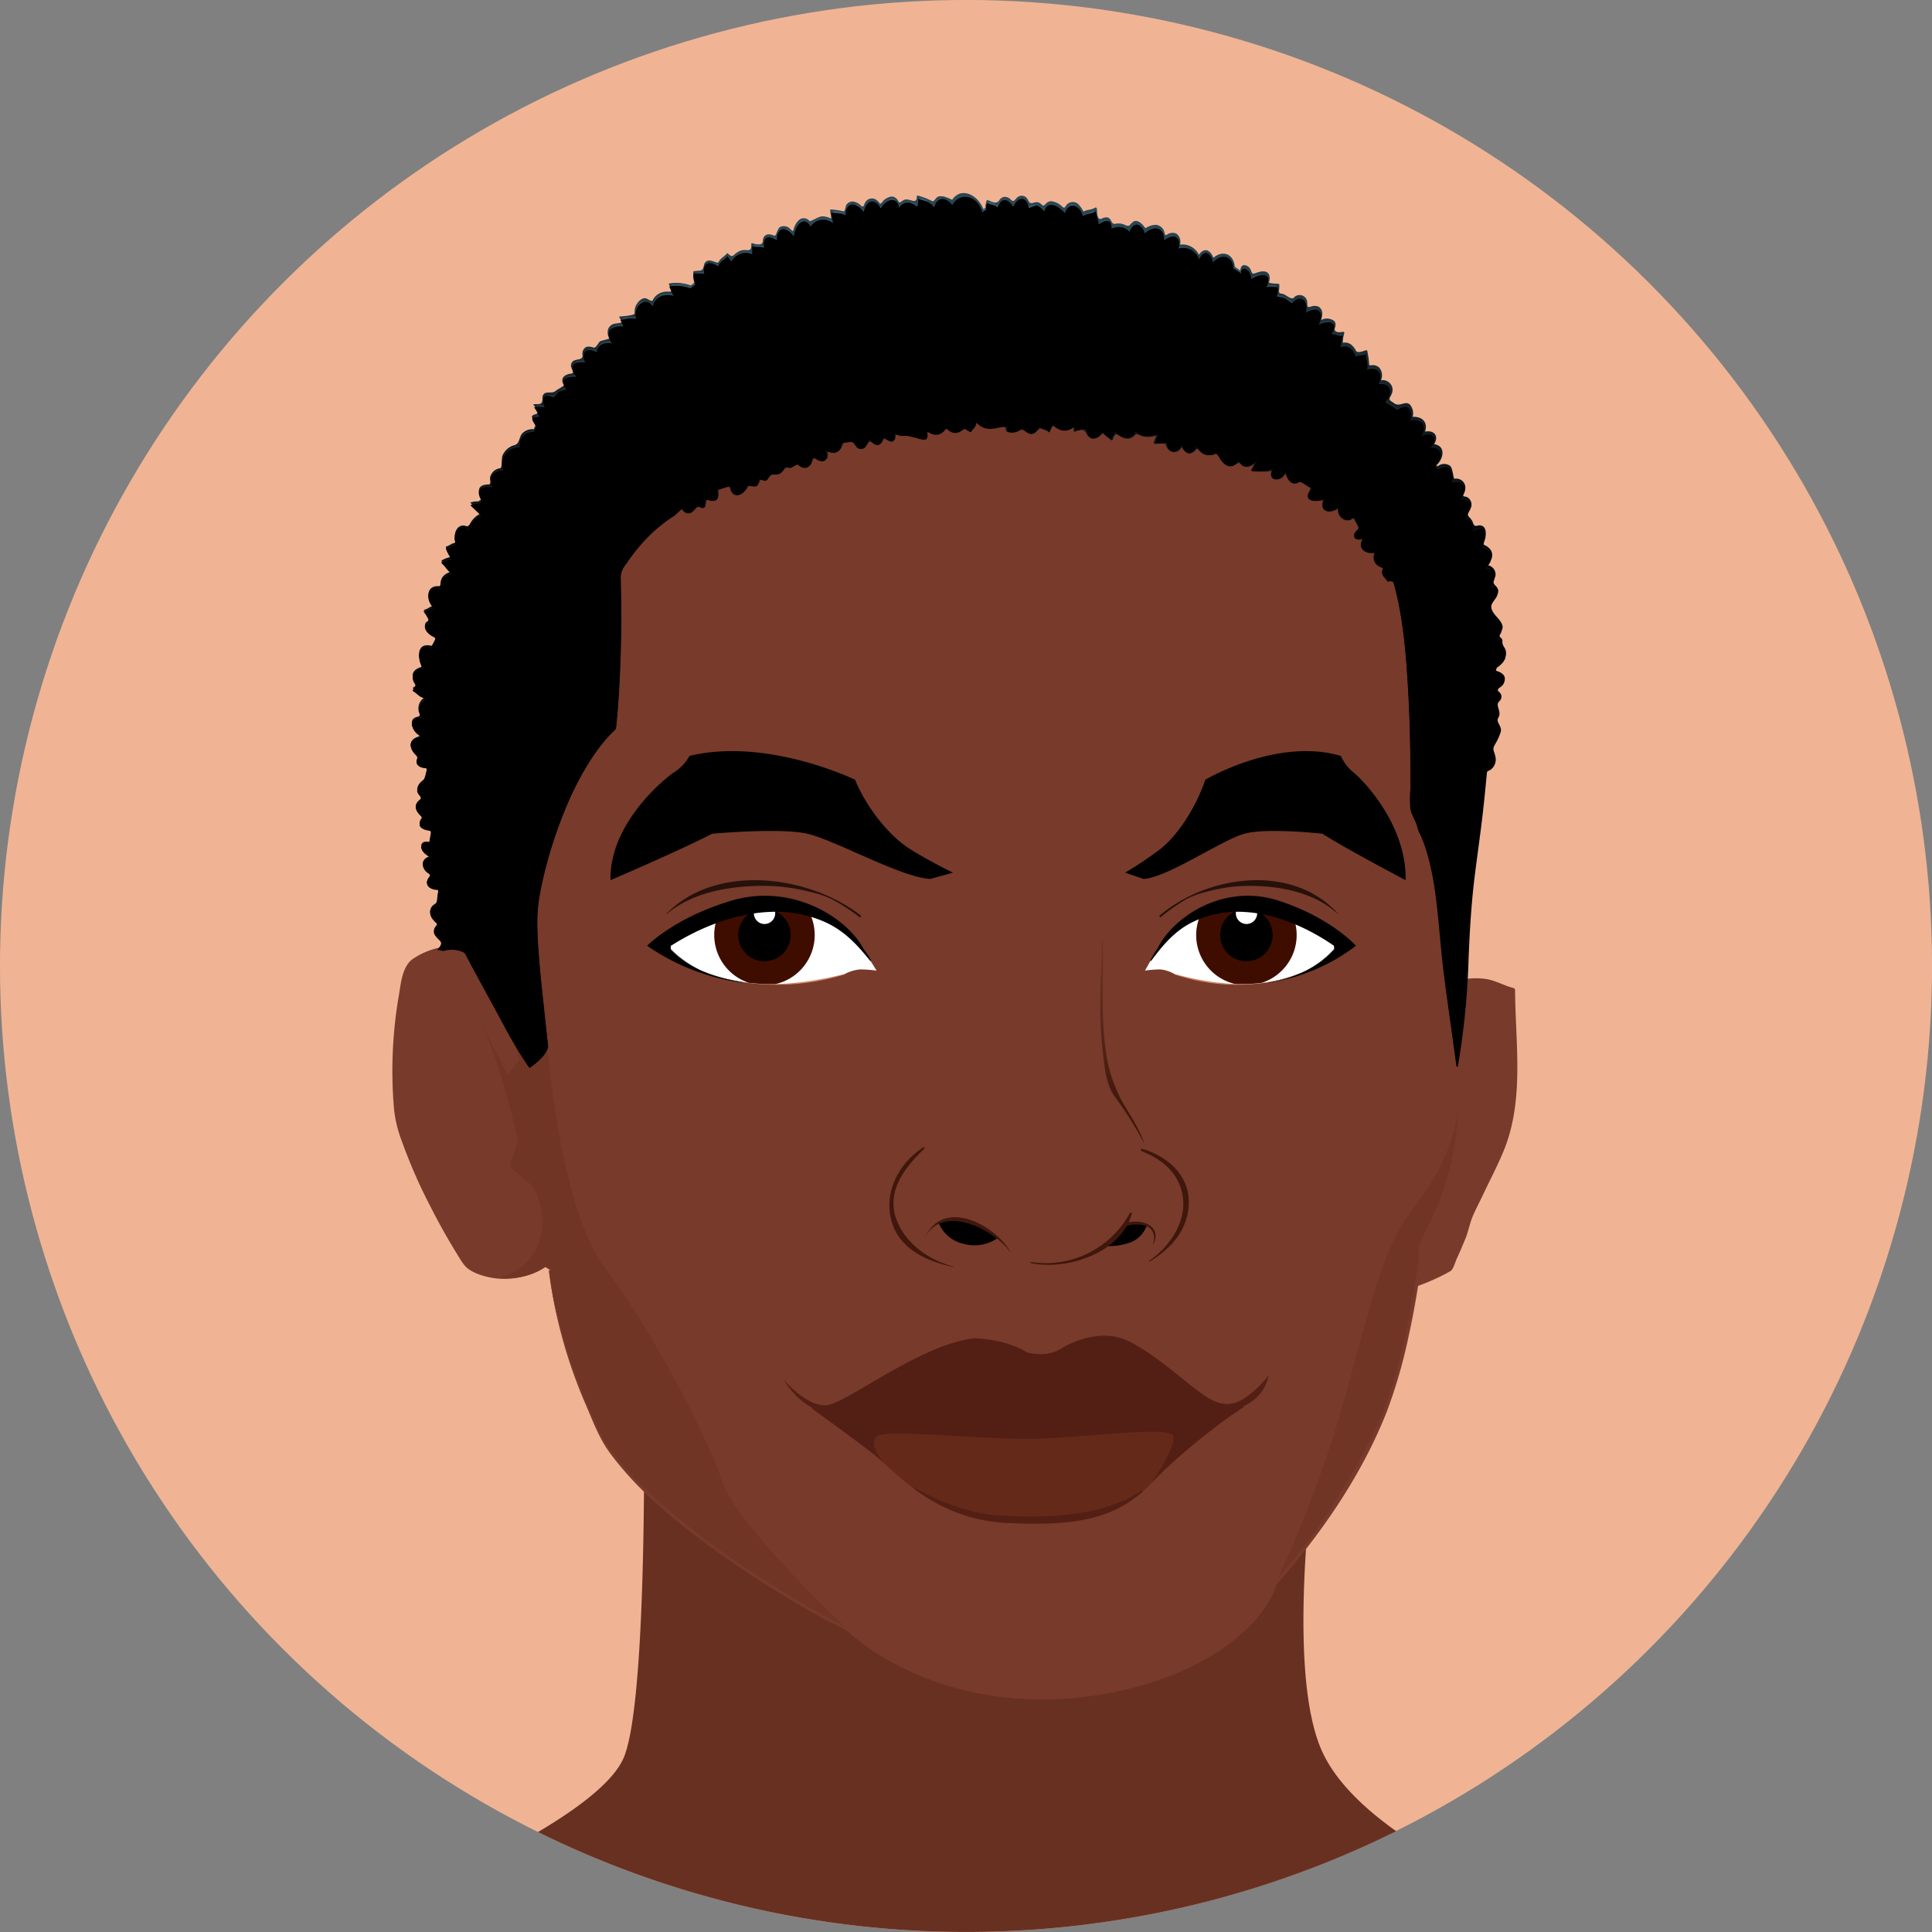 <svg xmlns="http://www.w3.org/2000/svg" xmlns:xlink="http://www.w3.org/1999/xlink" viewBox="0 0 380.54 380.54"><rect x="0" y="0" width="380.54" height="380.54" fill="#808080" stroke="none"/><defs><style>.cls-1{fill:#f0b494;}.cls-2{fill:#683021;}.cls-3{fill:#783a2a;}.cls-4{fill:#713526;}.cls-5{fill:#65291a;}.cls-6{fill:#531f15;}.cls-7{fill:url(#linear-gradient);}.cls-8{fill:url(#linear-gradient-2);}.cls-9{fill:url(#linear-gradient-3);}.cls-10{fill:#26110b;}.cls-11{fill:#fff;}.cls-12{fill:#3f0d00;}.cls-13{fill:url(#linear-gradient-4);}.cls-14{fill:url(#linear-gradient-5);}</style><linearGradient id="linear-gradient" x1="204.67" y1="218.85" x2="204.67" y2="178.8" gradientUnits="userSpaceOnUse"><stop offset="0" stop-color="#3f170c"/><stop offset="1" stop-color="#783a2a"/></linearGradient><linearGradient id="linear-gradient-2" x1="188.69" y1="103.18" x2="188.69" y2="43.7" gradientUnits="userSpaceOnUse"><stop offset="0" stop-color="#0c1417"/><stop offset="1" stop-color="#3e6070"/></linearGradient><linearGradient id="linear-gradient-3" x1="188.7" y1="111.96" x2="188.7" y2="44.17" gradientUnits="userSpaceOnUse"><stop offset="0"/><stop offset="1" stop-color="#294653"/></linearGradient><linearGradient id="linear-gradient-4" x1="2242.31" y1="192.19" x2="2233.64" y2="191.01" gradientTransform="matrix(-0.86, 0, 0, 1, 2179.73, 0)" gradientUnits="userSpaceOnUse"><stop offset="0" stop-color="#cf8464"/><stop offset="1"/></linearGradient><linearGradient id="linear-gradient-5" x1="152.88" y1="192.07" x2="144.73" y2="190.96" gradientTransform="matrix(1, 0, 0, 1, 0, 0)" xlink:href="#linear-gradient-4"/></defs><g id="Capa_2" data-name="Capa 2"><g id="Avatar_17"><circle class="cls-1" cx="190.27" cy="190.27" r="190.27" transform="translate(-78.81 190.27) rotate(-45)"/><path class="cls-2" d="M260.18,344.44c-8.16-19.29.74-71.2.74-71.2l-134.24-8.9s1.48,68.23-3.71,81.58c-1.87,4.82-8.87,10.12-17,14.93A190.55,190.55,0,0,0,275,360.68C268.42,356,262.75,350.52,260.18,344.44Z"/><path class="cls-3" d="M298,195a14.33,14.33,0,0,0-10.38-1.85s-.25-21.75-.25-23.24,2.47-53.89,0-57.35.49-17.31-10.88-22.75c-9.74-4.66-22-11.85-32.82-9.14a3,3,0,0,0-.8-.75C237.43,77,224.58,75,215.68,74S151.4,75.47,139,81.4,112.34,115,112.34,115s-7.82,51.47-11,71.65c-5.34,0-9.49.17-9.49.17-5.93-1.12-11.12,3-11.12,3-4.45,11.5-2.6,30.41-2.6,30.41,3.71,13.72,13.72,29.3,13.72,29.3,4.08,3,11.5,3,15.58,0l1,.67-.25.07c1.11,9.64,4.45,20.76,10.75,33.74,0,0,8.9,16.32,48.58,37.46,0,0,14.83,14.09,40.05,13s40.79-13,43.76-22.62c0,0,13-14.09,20.39-31.14,0,0,4.31-8.35,7.37-27.81h0a48.28,48.28,0,0,0,6.3-3c3.34-6.68,5.94-14.09,9.64-21.14C300.6,217.24,297.63,207.23,298,195Z"/><path class="cls-3" d="M182.05,226c3-2.09,5.53-8.75,7-12.06a58,58,0,0,0,4.39-14.89c.47-3.27,1.61-9.28-.06-12.36-2.73-5.05-9.35,5.4-11.86,7.42-3.54,2.84-8.39,4.5-11.53,7.66-2.95,3-4.28,8.77-4.49,12.85-.44,8.78,3.95,16,10.09,21.49,1.28-3.93,2.23-6.11,5.24-9.12Z"/><path class="cls-3" d="M225.87,226.7c-.23-2.66-2.12-5-3.47-7.23s-3.8-4.67-3.94-7.23c0,0-2.23-15.21-1.11-26,0,0,2.41,8.34,3.33,9.83s14.65,10.94,16.88,19.28-3.16,21-3.16,21-2.78-7.41-7.23-8.71Z"/><path class="cls-3" d="M136.07,149.14s-3.95-33.13,6.43-40.55,33.62-21.75,72.68-17.8c0,0,44,6.93,49.94,22.75s-1,21.26,3,42L235,166.44l-13.35,5.93-35.1-1.48L154.86,162Z"/><path class="cls-3" d="M205.48,236.9c-21.61,0-39.12,12.87-39.12,28.74s17.51,28.74,39.12,28.74,39.12-12.87,39.12-28.74S227.09,236.9,205.48,236.9Z"/><path class="cls-3" d="M101.76,193.59c1.83,11,2.19,22.57,3.66,31.69,1.54,9.54,6.64,18.93,9.51,28.16a122.54,122.54,0,0,0,12.55,28,27.05,27.05,0,0,0,13.43-4.14c16.17-10.31,17.9-36.51,3.86-58.53C133.82,201.62,116.52,192.07,101.76,193.59Z"/><path class="cls-3" d="M284.5,193.24c-13.35,2.41-26.91,13.39-34.71,29.76-11.24,23.57-6.32,49.36,11,57.61a26.18,26.18,0,0,0,8.64,2.41l-.34-4.34c0-11.36.41-25.72,7-35.61,2.4-3.59,5.79-5.81,7.8-9.91a34.51,34.51,0,0,0,3-10.34C288.24,213.72,284.11,203,284.5,193.24Z"/><path class="cls-3" d="M182.3,305.13l7-4.08s27.44,1.86,36.71-1.11l4.08,4.45S206.78,308.47,182.3,305.13Z"/><path class="cls-3" d="M208,240.11a22.13,22.13,0,0,1-12.15-3.78c-6.86-4.9-6.57-12.6-.7-18.47,4.2-4.2,4.94-22.49,4.45-31.89,0,0,8.15-3.71,15.82-.49,0,0-1.48,20.52,1.73,28.43,0,0,2.23,4.2,3.46,6.42s3.46,7.42,1.48,11.13S216.17,240.61,208,240.11Z"/><path class="cls-3" d="M175.44,234.3c.93,1.48.05,2.82,2,3.67,2.85,1.22,5.11-1.07,5.79-3.57.78-2.85,0-5.85-.82-8.61-2.44,1.39-5.43,4.11-5.9,7a3.22,3.22,0,0,0,0,.93Z"/><path class="cls-3" d="M233.85,237.83c-1.15,5.65-4.75-1.22-6.13-2.79-1-1.18-2.54-1.87-3.1-3.33s-.28-3.6-.2-5.13c4.45,1.38,9.05,4.86,9.06,9.95Z"/><path class="cls-3" d="M107.77,205.38s4.08-22.62,10.75-33.38,11.13-19.65,13.35-30.77S130,113,140.77,104.88s67.12-33.74,120.89-.74c0,0,8.9,7,8.16,18.54s0,27.44,1.85,32.27,11.5,26.32,13.35,43.38l1.49-18.54s3.33-34.12,2.22-35.23,0-29.66-1.86-31.15-4.81-19.28-8.15-21.88-17.43-9.64-24.85-10.75-47.09-5.19-59-4.82-50.8,7.79-52.28,7.79-23,13-26.33,18.17-9.65,28.92-9.65,33-3.33,23-4.45,31.15.75,17.06.75,21.14a68.52,68.52,0,0,0,.74,10.75Z"/><path class="cls-3" d="M105.17,233.93c-3.84,2-11.78-.43-12.86-4.94-.59-2.45.54-5.26-.23-7.68-.56-1.73-3-4.56-4.72-2.05,0-1.93,3.83-8.78-.93-7.85.72-2.29,1.37-4.83-1.28-5.66-3.12-1-4.24,1.74-5.39,3.94a28,28,0,0,1,1.62-11.61c2.39-6.07,7.72-.25,10,3,3.27,4.82,6.26,9.48,7.61,15.33.59,2.53-.15,5.35,1.29,7.54,1.25,1.9,3.7,3.23,5.13,5a8.71,8.71,0,0,1,1.79,3Z"/><path class="cls-3" d="M282.92,239.37c4.35,1.1,5.63-5.54,5.92-8.41.21-2.08,1.16-10.4,4.67-6-.29-1.07-1.26-2.53-1.21-3.65.05-1.55,1.22-3.22,1.79-4.68a4.31,4.31,0,0,1,1.88,1.62c.52-3.35,1.63-7.25.56-10.55-1.95-6-6.12,2.71-7.24,5.13-2,4.21-1.3,7.84-2.15,12.17-.95,4.79-4.74,8-5.95,12.86Z"/><path class="cls-3" d="M101.83,225c-2.22-7.41-7.41-35.23-19.28-31.52l-2.1,9s1.73-5.2,3-5.44,4.94,4.2,4.94,4.2S96,213.66,96,216.87a32.1,32.1,0,0,1-1,6.93,7.78,7.78,0,0,0,3.7,9.14c5.69,3.22,7.91-1,7.91-1Z"/><path class="cls-3" d="M288,216.13c.74-5.19,4.08-10,7-14.46h.75c.37,2.22.37,4.45.74,7l-1.73-2s-5,8.4-5.44,12.6-1,6.93-1,6.93,1,10.38-5.44,10.88l-.25-3.22,3.22-6.18Z"/><path class="cls-4" d="M142.25,291.78c-3-8.9-13.72-29.67-23-41.9S107.77,205,107.77,205l-7-.74a15.66,15.66,0,0,1,1.45,4.62L100,211.68l-5.19-10,7,22.36a26.91,26.91,0,0,1-1.4,5.82c-.74,1.11,4.45,3.71,4.45,3.71a13.26,13.26,0,0,1,1.48,10.38c-1.33,5.67-6.84,7.44-8,7.74a14.1,14.1,0,0,0,9.07-2.17l1,.67-.25.07c1.11,9.64,4.45,20.76,10.75,33.74,0,0,8.9,16.32,48.58,37.46C167.47,321.45,145.22,300.68,142.25,291.78Zm145.37-77.87c-.37,10.38-4.08,17.43-9.27,24.1s-7.05,13.72-13,35.6a233.61,233.61,0,0,1-14.46,38.94l.06.13a9.18,9.18,0,0,0,.31-.88s13-14.09,20.39-31.14c0,0,4.31-8.35,7.37-27.81h0l.52-.21c0-3.56-.15-7.2-.15-7.2A63.56,63.56,0,0,0,287.62,213.91Z"/><path class="cls-3" d="M221.05,237.08c-5.37,6.31-15.57,6.86-20,5.19s-8-5-13.91-4.82-9.08,6.31-9.08,6.31l4.45,3.89a39,39,0,0,0,17.71,8.63c1.1,1.35,3.43,3.89,5.46,4.17s4.18-2.65,5.18-4.23c9.28-1.77,14-7.51,15.78-7.83,2-.37,4.26-4.45,4.26-4.45C230.14,237.45,221.05,237.08,221.05,237.08Z"/><path class="cls-3" d="M127.79,186.47s-11.49-6.31-7.41-13.35,20.76-16,20.76-16l15.58.74L173,166.44l8.9,5.93,5.56-.37s0,18.55-14.83,19.29Z"/><path class="cls-3" d="M225.32,191.29s-7.42-10-4.08-19.66c0,0,8.53,0,9.27-1.11s7.42-8.16,7.42-8.16,9.27-3.71,11.86-2.59,8.53.74,10.39,1.48,11.12,5.56,11.12,5.56l5.56,6.31s-.37,11.49-10.38,13.35-28.18,4.82-29.29,4.45-8.53-.37-8.53-.37Z"/><path class="cls-5" d="M159.92,277.44s8.6,6.18,12.35,9.15S184,299.2,198,299.94s22.08-.74,28.78-7.79,16.75-14.28,18.33-15l-11.43-.74-18.33-3.34-26,.37Z"/><path class="cls-6" d="M233.63,276.39l-18.33-3.34-26,.37-29.36,4s8.6,6.18,12.35,9.15c.49.39,1.06.9,1.7,1.48-.89-1.15-2.84-4-1.18-5.19,2.1-1.48,22.87,1,32.85.49s23.92-2.22,25.23-.74-3.3,8.28-4.09,9.47c6.7-7,16.71-14.23,18.28-15Zm-37.19,22.07c-8.14-.5-16.29-5.44-16.29-5.44l-.05.25A32.63,32.63,0,0,0,198,299.94c12.77.68,20.61-.51,27-6.08l-.11-.35C217.2,299,204.59,299,196.44,298.46Z"/><path class="cls-6" d="M242.89,276.39c-2.49.55-4.53-.56-7.69-3s-8.27-7-13-9.27S212,263.78,209,265.64s-6.7.74-6.7.74c-4.53-2.78-10.45-2.78-10.45-2.78-10.83,1.3-25,12.79-29,13.16s-8.47-5-8.47-5c8.67,14.47,30.35,4.46,43.75,7.05l.79.37a27.31,27.31,0,0,0,7.49,1.86,23.5,23.5,0,0,0,4.64-2.81c11.87-1.9,35.66,5.37,38.72-7.21C249.79,271,246.24,275.65,242.89,276.39Z"/><path class="cls-6" d="M198.21,278.61c-14-3.68-34.21,8-43.79-6.87,0,0-.07,0,0,0,4.06,6.83,11.45,8.2,19.17,8.29,8.24.1,16.37-1.94,24.61-1.06A.2.2,0,0,0,198.21,278.61Zm51.5-7.62c-2.39,7.32-11.25,7.56-18.06,7.37-6.36-.17-13.08-1.51-19.44-.5a11.34,11.34,0,0,0,2.27-3c.09-.18-.15-.4-.31-.23a28.35,28.35,0,0,1-4.08,3.69l-.15,0a.11.11,0,0,0-.08.13c-.49.35-1,.69-1.55,1a5.83,5.83,0,0,1-4.31,1,21.1,21.1,0,0,1-5-1.38c-.09,0-.16.08-.08.12a22,22,0,0,0,4.39,1.41,8.62,8.62,0,0,1,2.91.75c.3.21.79-.11,1-.22a18.35,18.35,0,0,0,4.47-2.85,60.63,60.63,0,0,1,9.53.05c4.35.23,8.7.5,13.07.47,6.09,0,14.2-1,15.55-7.81C249.88,270.94,249.74,270.91,249.71,271Z"/><path d="M196.39,243.94s-6.3-6.3-11.49-3a7,7,0,0,0,5,4.08A8,8,0,0,0,196.39,243.94Z"/><path d="M217.9,245.43a12.59,12.59,0,0,0,4.82-.74,5.43,5.43,0,0,0,3.15-3.34s-2.4-.93-3.89,0Z"/><path class="cls-3" d="M195.16,217.37s10.13-5.69,24.23-.5l-.75-3s-11.86-4.95-24.22.49Z"/><path class="cls-3" d="M107.38,249.48c-4,2.7-9.56,2.79-13.85.81-2-.9-2.61-2.69-3.65-4.5a115.34,115.34,0,0,1-11.09-24.58,22.5,22.5,0,0,1-.58-5.5,109.86,109.86,0,0,1,.1-11,55.75,55.75,0,0,1,2.16-13,3.35,3.35,0,0,1,2-2.56,15.77,15.77,0,0,1,6.47-2.07,12.34,12.34,0,0,1,2.78.12c.48.07.7-.64.2-.73a15,15,0,0,0-10.41,2.28c-2.35,1.43-2.55,5.11-3,7.61a87.43,87.43,0,0,0-.93,21.74,24.2,24.2,0,0,0,1.56,6.65,103.28,103.28,0,0,0,5.62,12.85c1.65,3.27,3.45,6.47,5.37,9.58,1.14,1.86,1.6,2.73,3.69,3.63a14.84,14.84,0,0,0,13.62-1.28s0-.07,0-.05Z"/><path class="cls-3" d="M105,233.73c-1.24-1.18-2.64-2.2-3.93-3.32s-.16-3.33.55-4.55a.18.18,0,0,0-.31-.18c-.76,1.24-.8,2.86-1.6,4a.31.31,0,0,0,.05.37,22.39,22.39,0,0,0,4.89,4.11A.29.29,0,0,0,105,233.73Zm-8.74-25s0,0,0,0c-3-5-5.67,1.86-6.79,4.53s-2.69,5.68-3,8.73a11.77,11.77,0,0,0,2.69,8.69c.08.1.22,0,.16-.12-1.44-2.42-2.65-4.75-2.58-7.64,0-2.38,1.08-4.7,2-6.87.78-1.93,1.53-3.88,2.41-5.76a10.14,10.14,0,0,1,1.59-2.54C94,206.28,95.37,207.58,96.26,208.72Zm1.45,13a6.48,6.48,0,0,0,1.74-4.31c.68,2.53,1.12,5.31,2.2,7.7.11.24.42.05.39-.16a88.17,88.17,0,0,0-2.26-9.06,90.57,90.57,0,0,0-3.89-11.84c-2.23-5.31-6.45-12.91-13.36-10.65-.1,0-.06.19,0,.16a6.67,6.67,0,0,1,5.17.72c4.75,10.18-5.71,19.65-3,30,0,0,0,0,0,0-2.07-9.87,8.27-20.08,3.62-29.56,3.68,2.58,6.06,8.23,7.47,11.77a100.41,100.41,0,0,1,3.23,9.71c.16,2.94-1.53,4.84-3.46,6.81a8.9,8.9,0,0,0-2.87,5.7c-.43,4.87,5.27,6.23,6.4,10.42,0,.1.16.06.14,0a9.38,9.38,0,0,0-2.82-4.63c-2-1.93-3.4-3.64-3-6.61C93.9,225.26,96.09,223.6,97.71,221.75Z"/><path class="cls-3" d="M108.09,250.25A97.54,97.54,0,0,0,115.52,277c1.35,3.18,2.57,6.42,4.63,9.21,6.15,8.31,14.7,14.93,23.07,20.82,3.94,2.77,8,5.36,12.12,7.85q3.43,2.07,6.93,4c1.57.88,3.8,1.62,5.12,2.82a44.56,44.56,0,0,0,9.3,6.25c15.73,8.28,34.82,8.63,51.48,3,6.77-2.3,13.35-5.87,18.35-11.05a22.69,22.69,0,0,0,4.45-6.41,6.22,6.22,0,0,1,.71-1.69c.5-.56,1-1.13,1.48-1.7,8.13-9.54,15.39-20.36,20-32.07a101.4,101.4,0,0,0,4.31-14.92c.92-4.15,1.64-8.34,2.26-12.54.13-.92.26-1.84.38-2.76s0-2.63.43-3.43.92-1.81,1.36-2.73a54.65,54.65,0,0,0,5.76-22.42,111.92,111.92,0,0,0-.88-15.74c0-.31-.53-.31-.49,0a110.71,110.71,0,0,1,.67,17.74c-.35,8-3.21,15.86-7,22.88a7.63,7.63,0,0,0-.31,2.31c-.19,1.55-.41,3.09-.63,4.63-.38,2.59-.83,5.18-1.32,7.75-.73,3.84-1.6,7.65-2.65,11.42a60.68,60.68,0,0,1-3.56,10.11,138.82,138.82,0,0,1-12.9,21.91q-2.86,3.92-6,7.6c-.44.51-.88,1-1.33,1.52a6.16,6.16,0,0,0-.8,1.81c-2.49,5.85-8.08,10.14-13.44,13.19-8.34,4.74-18,6.94-27.48,7.62-14.32,1-29.66-2.74-40.91-12a34.57,34.57,0,0,0-5.43-3.26q-7-3.87-13.76-8.21a157,157,0,0,1-18.93-14.12c-4-3.55-8.06-7.43-11-11.94-.14-.2-.27-.41-.39-.62A90.88,90.88,0,0,1,113.86,272a91.83,91.83,0,0,1-5.67-21.72c0-.07-.11-.07-.1,0Z"/><path class="cls-3" d="M287.65,193.27a16.58,16.58,0,0,1,5.07,0c1.11.16,4.91.85,4.82,2.41a83.2,83.2,0,0,0,.21,8.93c.29,5.82.66,11.58-.59,17.32-1.3,6-4.75,11.2-6.89,16.89-.64,1.7-1.72,3.14-2.48,4.79-.65,1.42-1.31,2.83-2,4.23a5.62,5.62,0,0,1-3.28,2.93c-1.21.59-2.42,1.16-3.65,1.7-.48.2-.14,1,.35.84a40.85,40.85,0,0,0,6.46-2.93c.64-.38,1-2,1.33-2.6.58-1.26,1.11-2.54,1.64-3.81.6-1.47.84-3,1.47-4.48s1.4-2.89,2.08-4.34c1.29-2.73,2.71-5.42,3.87-8.2,4.26-10.13,2.42-21.27,2.36-31.94a.42.42,0,0,0-.31-.4c-1.82-.45-3.39-1.42-5.28-1.76a14.27,14.27,0,0,0-5.25.18c-.17,0-.09.28.07.26Z"/><path class="cls-3" d="M295.87,201.67s0-.07-.07-.09c-.78-.31-.85-.31-1.38.36a46.1,46.1,0,0,0-3,4.47l-.45.75c-.05,0-.13,0-.14.05a2,2,0,0,0,0,.26,23.29,23.29,0,0,0-3.18,8.66c0,.37.59.45.66.09a25.84,25.84,0,0,1,2.24-6.34,38.22,38.22,0,0,0,.42,8.62,17.11,17.11,0,0,0,1.48,5c.36.72.93,1.07.79,1.93a11.2,11.2,0,0,1-.87,3.66c0,.09.08.16.13.08a7.1,7.1,0,0,0,.73-2.24,14.26,14.26,0,0,0,.51-2.25c0-.41-.59-1.11-.77-1.48a15.44,15.44,0,0,1-1.13-3.38c-.84-3.59-.74-7.29-.77-11,.67-1.25,1.4-2.48,2.16-3.69.47-.74.94-1.48,1.42-2.21s1-2,1.23-.06.31,3.91.57,5.85c0,.08.14.06.13,0C296.28,206.38,296.1,204,295.87,201.67Zm-8.8,22a15.94,15.94,0,0,1-1.32,16.21,0,0,0,1,0,0,0c3.5-4.33,4.43-11.49,1.65-16.42A.2.2,0,0,0,287.07,223.65Z"/><path class="cls-7" d="M176.47,239.92c-1.84-5.47,1.86-10.12,5.59-13.65a.18.18,0,0,0-.22-.28c-4.59,3-7.55,8.32-6.41,13.82,1.25,6,7,8.67,12.43,9.73,0,0,.06-.06,0-.07C183,248.29,178.12,244.81,176.47,239.92Zm5.82,3.65s0,0,0,0c3.59-6.47,13.51-1.4,16.65,3,0,0,.09,0,.06,0C195.91,241.12,185.85,236,182.29,243.57ZM227.13,245c0,.05.06.09.08,0,1.6-3.48-2.06-4.86-4.9-4.25a9.6,9.6,0,0,0,.61-1.65.21.21,0,0,0-.38-.16,18.85,18.85,0,0,1-19.44,9.64c-.14,0-.2.18-.06.21,6.32,1.32,15.45-1.27,18.88-7.29a6.37,6.37,0,0,1,3.67-.09C227.27,242,227.55,243.54,227.13,245ZM225,226.28c-.31-.09-.42.36-.13.47,4.44,1.71,7.91,4.88,8.19,9.87.26,4.66-3,9.2-6.68,11.7-.09.06,0,.2.08.15,4.38-2.61,7.74-6.52,7.69-11.85S229.71,227.66,225,226.28Zm-5.52-10.41a71.28,71.28,0,0,1,5.8,9.18,0,0,0,0,0,.06,0c-1.1-3.1-3-5.72-4.57-8.57a28.87,28.87,0,0,1-3.07-10.32c-.89-6.87-.31-13.88-.47-20.78a.08.08,0,1,0-.16,0c-.2,7.15-.7,14.26.1,21.38C217.51,209.65,217.75,213.41,219.49,215.87Z"/><path class="cls-8" d="M190.21,47.1a2.72,2.72,0,0,1,0,.28S190.21,47.23,190.21,47.1Zm74.38,29a2,2,0,0,0-.69.38A2.19,2.19,0,0,0,264.59,76.1ZM88.56,164h0C88.65,164.11,88.65,164.1,88.56,164Zm206-31.74.25-1.23c1.46-1,2.43-2.44,1-3.69-.25-1.49.49-1.23-1-2,2.68-2.94-1-3.23-1.22-5.72-.24-2,3.17-2.93,0-4.71,1.22-1.48,1.22-3-1-3.5,1.71-1.47,1.46-3.46-.74-4,1-1.73,1-5-1.72-3.27-.25-1.76-.49-1.51-1.48-2.78,1.23-1.48,1.72-3.47-1-3.52,1.47-1.72.73-4-1.73-3.28.49-2-.5-4-2.71-2.56l-.5-.76c1.72-1.73,1.22-3.75-1-3.54,1.72-1.73.48-3.27-1.74-2.3,1.23-2,0-3.53-2.23-3.07.48-2.26-.51-3.54-2.48-2.07a22.35,22.35,0,0,0-2.48-1.56c1.72-1.74,1.22-3.77-1.26-3.57,1-1.75,0-3.55-2.25-2.83.25-1-.26-2-.26-3.06-.5.25-1.49.23-2,.47-.5-1.54-1.5-2.32-3-1.84.24-.51.23-1.78.48-2.28-.5.24-1.5-.29-2.24-.31,1.48-2.26-.52-2.81-2.51-1.83,1.23-2.53-.28-3.84-2.51-2.36.48-2.28-1-3.85-2.76-1.85-1.51-1-1.26-1-3-1.34a5,5,0,0,0,.24-1.79,6.68,6.68,0,0,0-2.26-.05c1.23-2.79-1-2.84-3-1.61-.28-2.57-2.28-2.36-2-1.07l-1.52-1.06c-.27-2.58-2.54-2.89-4-1.13-.53-2.06-1.79-2.61-2.77-.58a3.3,3.3,0,0,0-4.06-2.15c.72-2.3-1.05-3.12-2.8-1.62,0-2.83-2.31-2.89-3.81-1.38-.79-2.08-2.31-2.38-3-.33a3.05,3.05,0,0,0-3.55-.61c0-1.81-1-1.83-2.55-.84,0-.77-.53-1.82-.55-2.6-.49.51-2,.47-2.52,1-.8-2.36-2.84-2.93-3.56-.61-1.3-1.33-3.36-2.68-4.08-.37-1.3-1.32-1.3-1.32-3.06-.59-.3-2.35-2.09-2.39-3.07-.34-1.05-1.58-2.33-1.88-3.06.18-.52-.53-1.54-.56-2.06-.83a2.45,2.45,0,0,0-.23,1.29l-.75.5c-.83-3.13-4.18-4.26-5.91-1.45-1.31-1.59-2.85-1.63-3.57.43-1.06-1.32-1.82-1.08-3.12-1.64a3.13,3.13,0,0,1-.22,1.56c-1.3-1.08-2.59-1.11-3.58.17-.32-2.35-2.61-1.63-3.59.17-1.08-2.12-2.87-1.64-3.33.69-1.59-2.12-3.65-1.91-3.58.69-.79-.54-2.07-.31-2.85-.59,0,.52.3,1.57.32,2.09a2.93,2.93,0,0,0-4.37.68c-1.35-2.38-3.09-.08-3.29,2-1.61-2.39-3.4-1.65-3.34.7-1.83-1.09-2.85-.59-2.53,1.5-.79-.28-1.81,0-2.34-.32l0,1.57A3.2,3.2,0,0,0,144.05,51a3.93,3.93,0,0,0-.81-1.06c-.49.77-1.52,1-1.75,2-1.84-1.08-3.13-.85-2.8,1.5a5.42,5.42,0,0,0-2.07,0,3,3,0,0,0,.33,2.09l-1,.76a7.65,7.65,0,0,0-4.16-.36c.28.53.56,1.32.84,1.84-1.84-.56-3.62.18-4.08,2-1.63-2.12-3.89.17-3.29,2.53-1.31-.29-2.33.2-3.11.19a2.94,2.94,0,0,1,.57,1.31c-2.09-.31-3.86,1-2.22,3.33-1.57-.3-2.85.2-3,1.75-1.86-1.08-3.12-.06-2.27,2-2.35-.31-3.34,1-1.71,2.82-2.08,0-3.36.45-2,2.55-1.81.22-1.53.74-2.54,1.5-1.85-.81-2.33.21-1.74,2a5.45,5.45,0,0,0-2.08,0c.54.52.84,1.56,1.11,1.83-2.33.21-1.27.75-.7,2l-.48,1c-1.82,0-2.82,1.24-2.74,3a3.35,3.35,0,0,0-3.2,4.58c-1.82,0-3.07,1.24-2.21,3.31-2.35-.29-3.35.72-2,2.8l-.77.51a3.25,3.25,0,0,0-1.55.23l2.17,2.09a4.34,4.34,0,0,0-2.49,2.79c-1.87-1.32-3.33,1-2.47,3-.78,0-1.52.75-2,.74a8.48,8.48,0,0,0,1.13,2.07,4.76,4.76,0,0,0-2.05.74c.8.52,1.11,1.55,2.17,2.08-1.8.49-2.53,1.5-2.21,3-2.62-.55-3.29,2-1.4,3.82-.77,0-1.26.75-2,.74.54.51.84,1.54,1.39,2.06-2.32.48-.67,2.54,1.16,3.07a13,13,0,0,1-1,2c-2.88-.8-3,2.26-1.63,4.06-2.32.48-2.77,2-1.15,3.54-.25.25-.75.5-1,.75,1.33.78,1.09,1.29,2.91,1.56A2.56,2.56,0,0,0,83,141.18c-2.85-.28-2.2,2.77.17,3.8-2.83.23-3,2.51-.6,4-1.24,1.26-.17,2,1.64,2-.23.75-.43,2-.67,2.52-1.5,1-2,2.5-.11,3.53-2,1-2,2.5-.09,3.77-1.48,1.5-.41,2.51,1.66,2.53,0,.25-.43,2-.41,2.5-2.6-.52-1.71,2.25.38,2.77-2.56.48-1.94,2.74.15,3.5-1.74,1.5-1.16,3,1.4,2.76a11.43,11.43,0,0,0-.38,3c-2.28.74-1.41,3,.42,4-1.56.88-1.26,2.17.31,3.15l.08-.16c-.42-1.43.28-2.65,1.86-2.52a1.55,1.55,0,0,1,.18-2.76c-1.12-1.17-1-2.86.57-3.44-1.36-.88-1.47-2.76.13-3.3-1.24-1.25-.71-2.73.89-3.21-1.56.3-4.33-1.27-2.37-2.57-1-1.06-1.62-3.16.36-3.13-.36-.32-.46-.8-.74-1.08.62-.2,1.19-.73,1.92-.79-1.82-.58-1.46-2.38-.06-2.91-1.64,0-2.48-1.51-1.21-2.59-2.62.17-1.35-3.77.18-3.3-1.19-1-.17-2.52,1.39-2.47-1.26,0-3.08-1.19-1.64-2.1-1.65-.4-2.69-2.47-.64-3a1.69,1.69,0,0,1,1.43-3c-1.73-.88-.71-2.1.65-2.55-1.47.14-1.92-1.08-1-2-2.31.17-2.46-3-.18-2.83-1.92-.82-1.68-4.34.5-2.89-.77-1.21-.42-2.49,1.14-2-.25-1-.15-2.11.89-2.5a2.35,2.35,0,0,1-1.75-1.42c.64-.19.91-.66,1.73-.6-1.52-.88-2.08-3.2.33-2.79-1.13-1.47,0-2.71,1.57-2.08a4.19,4.19,0,0,0-.12-1.65,10.16,10.16,0,0,0-1.22-.09c-.22-1.07.34-1.56,1.43-1.52-1.12-1.19-1.18-3,.87-2.8-1.56-1.15-1-3,.57-2.28a1.32,1.32,0,0,1,2.22-1.31,11.09,11.09,0,0,1,.68-1.48c-1.19-.81-1.53-2.24.38-2-1.26-.94-1-2.81.72-2.54-.3-1.24,0-2.46,1.47-2.21a3.43,3.43,0,0,0,0,.65c.32-1.2,1.49-2.4,2.49-2.23a1.61,1.61,0,0,1-1.11-2c.35.16.88.19,1.31.41-.93-1.43-1-3.81,1.16-3-.67-1.57.49-4.27,2.28-2.85a2.22,2.22,0,0,1,2.48-1.79c-1.57-.91-1.25-2.66.7-2.24-.92-1.29-.51-3.42,1.26-2.09a2.28,2.28,0,0,1,2.71-2.65,6.53,6.53,0,0,1-.5.89,6.41,6.41,0,0,1,2.73-2.18c-1-.37-1.21-.82-1.24-1.79.37.05.85-.08,1.22-.06-.6-1.19-.47-2.57,1.21-2.3a9.76,9.76,0,0,1,.17-3c.31.2,1,.28,1.29.5,0-.92,0-1.88,0-2.81.58.19,1.43,0,2,.25a2.44,2.44,0,0,1,2.52-2.21c0,.38.14.44.1.72a3.3,3.3,0,0,1,2.9-2.3c-1.27-1.75.22-2.48,1.81-1.76-.77-1.58.19-2.58,1.79-1.84.1-1.49,2.73-4.13,3.29-1.73a2.38,2.38,0,0,1,3.08-1.44c0-.45.34-1.16.23-1.74.21,0,.47.15.69.2-.25-.48-.06-1.2-.23-1.74a3.71,3.71,0,0,1,2.76,0c.29-1.58,3.59-3.76,2.66-1.29,2-1.19,5.78-2.71,7.53-5,.42.14.86.33,1.27.48-1.41-2,.44-3.09,1.82-1.25-.42-1.88,2.12-3.14,2.52-1,.61-1.31,2.12-1.6,3.49-1.38-.65-.47-.79-1.09-1.23-1.57.7.23,1.28,0,2,.44-.08-.41.12-1,0-1.43.72.29,1.31.1,2,.77.48-2,2.28-1.76,2.29.06a2,2,0,0,1,3.55-1,8.6,8.6,0,0,1-.42-1.51,3.35,3.35,0,0,1,2.8,1,7.57,7.57,0,0,1-.27-2.5c1.35-.35,2.21.74,2.52,1.83.34-2.4,3.57-3.07,2.86,0a1.82,1.82,0,0,1,3-.64c-.08-.45.14-1.06,0-1.51a2.81,2.81,0,0,1,2.31,1,4.64,4.64,0,0,1,.23-2.23,3.09,3.09,0,0,1,2,1.52c-.15-2,2-1.9,2.16.1a5,5,0,0,1,2.94-1.17,6,6,0,0,1,.33,2.23c.71-1.33,2.54-1.72,2.59-.06a.86.86,0,0,0,0-.27,5.05,5.05,0,0,1,3,.53c-1.27-2.36,1-2,1.83-.25-.15-2.43,2.54-1.54,3.36,0,.52-2.16,3.47-2,3.08.6,1.38-.74,4.46-1.21,3.09,1.17.61-1.37,2.36-1.1,3.06.16-.75-2,1.92-2.12,2.3.18,1.33-2.55,3.86-1.4,4.07,1.2,1.58-1.2,5.95-1.27,3.53,1.26a2.67,2.67,0,0,1,3.76.38c-.82-2.21,1.28-1.89,2.05-.21,1.1-3.75,3,1.27,3.53,1.49,1,.43,4.42-2.19,3.15,1.3,1.73-.95,4.47-.73,2.79,1.85a2.19,2.19,0,0,1,3.16,1.06c.22-2,2.14-1.63,2.35.37,1.81-1.13,4.8-1.41,3.56,1.8,2.13-.81,4.54-1.25,2.73,1.65,1.81-.47,3.26-.38,3.44,1.82.28-2.44,2.42-1.23,2.11.86,2.33-1,3.87-1.76,3,1.79a2.85,2.85,0,0,1,2.18-.59c-.19.83.06,1.23-.67,1.89.49-.42,1.06-.35,1.67-.59a2.81,2.81,0,0,1-.09,3.29c1.19-.62,2.32,0,2.92,1.22a3.34,3.34,0,0,0,0-.64c1.5-.07,1.36,1.51,1.27,2.71,2.86-2.34,3-1,2.94,2.09.63-.87,1-.53,2-.61a1.88,1.88,0,0,1-.73,1.55,11.58,11.58,0,0,1,1.31-.28,3.11,3.11,0,0,1-.49,2.71c.75.13,1.48.42,2.16.56,1-1.8,1.89.37,2.35,1.57,1.49-1.27,2.23.67,1.22,2,.53-.38.86-.18,1.42-.36-.19.83.1,1.22-.61,1.94,1.39-1.08,2.58-.2,2.13,1.49,1.29-.46,1.55.92,1.95,1.87.07-.24,0-.46.08-.69,1.68-.27,1.9,1.6,1.75,2.92.34-.24.87-.22,1.14-.36a5.66,5.66,0,0,1,.59,3.23,5.06,5.06,0,0,1,1.42-.56,3.19,3.19,0,0,1,.07,3c1.68-1.93,2.52.75,1,2.13,2.1-.38,2.36,1.73.48,2.31a2.33,2.33,0,0,1,1.47,1.63c1.38-2.2,2.31.18,1.44,1.82.36,0,.82.13,1.17.09a2.4,2.4,0,0,1-1.22,2.59c1.62-1.14,1.88,1,1.1,2.1.25-.26.86-.5,1.14-.77a3.45,3.45,0,0,1,.78,2.76c1.43.57,1.08,2.41-.26,2.92,1.71-.7,2.41,1.21.79,2.06,2.14.34,2.36,2.45.44,3.29a4,4,0,0,1,.95,3.16,6,6,0,0,1,.77-.38,5,5,0,0,1-.29,3.84,3.45,3.45,0,0,1,.46-.13c.68,1.17-.14,2.08-1.33,2.19,2.14.35,1.24,2.14-.24,2.72,1.51,1,1,2.65-.73,2.89,1.73.49,1.43,1.92.71,3,.5-.57,1.05-.41,1.62-.66a3.06,3.06,0,0,1-.17,2.63c1.92.47.4,2.16-.93,2.23,1.71.17,1.69,1.66.19,2.29,1.55,1.2-.15,2.18-1.22,2.82,1.34-.2,1.76.79,1.49,2,2,.52.72,2.1-.5,2.81,1.19.73.36,1.8-.91,2.13,1.86.44.22,2-.29,2.89,3.26.61-.3,16.9-.72,19.77a43.75,43.75,0,0,0,.26,11.09c.15,1.36.29,2.71.43,4.06a173.59,173.59,0,0,1,1.48-18.77c1.2-8,2.16-18.77,2.16-18.77,1.94-.72,2.18-2.67,1-4.15.73-1.72,3.15-4.39.72-5.64,1-1.22,1.22-2.2,0-3.45,1.46-1,1.7-1.95,0-2.71C296.52,135,297,132.78,294.57,132.26Z"/><path class="cls-9" d="M132.81,101.25a29,29,0,0,0-8.55,8c-.73,1-1.43,2-2.08,3a1.18,1.18,0,0,0-.23.39c-.31,1.27.09,3.14.11,4.48a227.93,227.93,0,0,1-.78,24.69c0,.52-.1,1.05-.16,1.57,0,.36-1.24,1.25-1.51,1.55a25.76,25.76,0,0,0-1.77,2.14,54.52,54.52,0,0,0-6,10.67A76.49,76.49,0,0,0,105.88,178c-.75,5.56.22,11.5.76,17.07q.44,4.49,1,8.95c.07.66.15,1.31.22,2,.18,1.49-2.33,3.28-3.44,4-.18.13-7.73-13.18-8.38-14.37q-1.9-3.47-3.78-7c-.22-.39-.43-.78-.64-1.17-.59-1.11-3.47-.6-4.32-.43-.09,0,0,.15,0,.13,1.32-.27,3.62-.64,4.41.82.34.65.69,1.3,1,1.95q1.94,3.58,3.9,7.16c2.4,4.37,4.65,9,7.56,13.08a.09.09,0,0,0,.12,0c1.34-.85,3.86-2.66,3.66-4.45q-.39-3.3-.73-6.62c-.65-6.27-1.62-12.79-1.34-19.1.3-6.77,2.68-13.7,5.14-19.91a60.85,60.85,0,0,1,5.66-11,34.73,34.73,0,0,1,3.71-4.67c.53-.56,1-.73,1-1.46.69-6.72.91-13.54,1-20.36q0-4.23-.11-8.46A4.24,4.24,0,0,1,123.4,111a31.18,31.18,0,0,1,9.55-9.48C133.09,101.39,133,101.17,132.81,101.25ZM87.52,185.31c-1-.53-3.14-1.77-.91-3.26a.14.14,0,0,0,0-.23c-1.43-.89-2.66-2.83-.42-3.76a.14.14,0,0,0,.06-.12,12.26,12.26,0,0,1,.38-3,.14.14,0,0,0-.13-.17c-1.33.05-2.25-1.62-1.3-2.53a.13.13,0,0,0,0-.21c-1.72-.74-2.35-2.66-.19-3.31a.09.09,0,0,0,0-.17c-1.38-.44-2.92-2.93-.4-2.59a.09.09,0,0,0,.08-.09c0-.84.33-1.64.41-2.48a.09.09,0,0,0-.09-.11c-1.37.17-1.89-.62-1.58-2.37a.1.1,0,0,0,0-.14c-1.45-1.12-1.33-2.79.1-3.59a.13.13,0,0,0,0-.22c-1.17-1.53-1.14-2.63.11-3.31a.16.16,0,0,0,.07-.07c.3-.82.44-1.68.66-2.52a.15.15,0,0,0-.14-.18c-1.19.2-1.71-.4-1.54-1.81a.12.12,0,0,0,0-.19c-.87-.62-1.72-1.36-1.58-2.53.12-1,1.4-1.19,2.16-1.29a.12.12,0,0,0,0-.22c-1.42-.72-3.55-3.72-.22-3.62,0,0,.1,0,.07-.1a2.55,2.55,0,0,1,1.1-3.7.08.08,0,0,0,0-.15c-1.13-.23-3.27-1-1.85-2.15a.1.1,0,0,0,0-.15c-1.31-1.41-.74-2.87,1.11-3.35a.12.12,0,0,0,.07-.19c-1.1-1.61-1.39-4.5,1.51-3.88a.14.14,0,0,0,.13,0,11.35,11.35,0,0,0,.94-2,.11.11,0,0,0-.07-.16c-.7-.24-4-2.06-1.17-2.9.06,0,.07-.08,0-.13-1.21-1.46-1.47-2.32.63-2.67.06,0,.06-.09,0-.12-1.49-1.63-1.25-4,1.35-3.69a.07.07,0,0,0,.08-.08c-.24-1.66.65-2.51,2.14-3,0,0,0-.07,0-.09-1-.63-.73-.6-1.47-1.42-.89-1,.51-1.2,1.35-1.3a.05.05,0,0,0,0-.09c-1.28-1.6-1.15-2.38.9-2.7.05,0,.07-.06.06-.1l-.24-1c-.15-1.4.71-2,2.58-1.93a.1.1,0,0,0,.14,0,4.93,4.93,0,0,1,2.41-2.78s0-.1,0-.07a5.93,5.93,0,0,0-2.14,1.8c-.62.92-1.07.37-2,.67-.74.23-1,1.18-1.11,1.83a2.71,2.71,0,0,0,.08,1.06c.2.61-1.56,1.11-1.82,1.17,0,0-.06.06,0,.11a9.4,9.4,0,0,0,.85,1.71c.13.17-1.61,1-1.73,1s0,.06,0,.08c.61.51,1,1.36,1.7,1.79.37.24-1,.91-1.19,1.05a2.13,2.13,0,0,0-.67,1.37c-.14.81-.49.67-1.21.81a1.73,1.73,0,0,0-1.18,2,3.12,3.12,0,0,0,.74,1.58c.37.51-1.59,1-1.66,1s-.07.09,0,.13c1,1.27,1.26,1.56.36,2.5-.42.43.07,1.15.35,1.51.51.65,1.87.83,1.49,1.71-.24.57-.28,1.23-1,1.18a2,2,0,0,0-1.17.13,1.88,1.88,0,0,0-.94,1.6c0,.55.77,2.45.33,2.58-.63.17-1.56.75-1.58,1.51,0,1.13,1.11,1.77,0,2.67,0,0,0,.13,0,.16a18,18,0,0,0,1.88,1.3c.94.43.4.44-.12,1.1a2.32,2.32,0,0,0-.38,1.36c-.07,1,.31,1.23-.77,1.55a1.28,1.28,0,0,0-.73,1.54,3,3,0,0,0,.67,1.3c.61.64,1.28.62.39,1s-1.58,1-1.3,2a3.54,3.54,0,0,0,.85,1.43c.59.66.34.59.28,1.32-.08.94.83,1.33,1.7,1.38s-.29,2.39-.59,2.62a2.54,2.54,0,0,0-1,1.52c-.29,1.18,1.44,1.42.28,2.37s-.42,2.09.39,2.89-.84,1.6.11,2.32a3.13,3.13,0,0,0,1.56.58c.75.12.14,1.74.08,2.19,0,.08-1.42.26-1.6.84-.27.9.94,1.79,1.61,2.13-.4-.2-1.35,1-1.35,1.4a2.15,2.15,0,0,0,.44,1.28c.48.69,1.41.66.72,1.53-.82,1-.11,1.95,1,2.22.61.15,1-.1.83.65a14,14,0,0,0-.19,1.45c-.08.9-1.14,1.19-1.37,2.12a2.41,2.41,0,0,0,.71,1.87c.66.85.88.47.35,1.31a1.36,1.36,0,0,0-.18,1.46c.84,1.45,2.06,1.25.64,2.91-.11.13.09.32.19.19.42-.49.81-1,1.22-1.49A.14.14,0,0,0,87.52,185.31Zm6.64-86.37s0,0,0,0a3.55,3.55,0,0,0-1.55.23s0,0,0,0A3.48,3.48,0,0,1,94.16,98.94Zm2.73-3.26a0,0,0,0,0,0-.06c-.61-1.83.24-3.18,2.16-3.19a.1.1,0,0,0,.1-.13,3.31,3.31,0,0,1,3.1-4.42.15.15,0,0,0,.14-.14c0-1.68.79-2.81,2.6-2.91a.14.14,0,0,0,0-.28,2.71,2.71,0,0,0-2.2.9c-.64.89-.39,2-1.61,2.29a3.49,3.49,0,0,0-2.21,2c-.21.41-.06,2.48-.42,2.55a2.38,2.38,0,0,0-1.93,1.43c-.38.85.52,1.7-.77,1.86a2.5,2.5,0,0,0-.68.17A4.76,4.76,0,0,1,96.89,95.68Zm-2.44,1.78a2.24,2.24,0,0,0,.36.79A4.54,4.54,0,0,1,94.45,97.46Zm.4-1.57a1.27,1.27,0,0,0-.4,1.57A2,2,0,0,1,94.85,95.89Zm.09,2.54-.13-.18a1.74,1.74,0,0,0,.1.19S95,98.44,94.94,98.43Zm-.09-2.55h0a1.33,1.33,0,0,1,.36-.17A1.17,1.17,0,0,0,94.85,95.88Zm38.09-40a7.39,7.39,0,0,1,3,.48c.11,0,.15-.13,0-.17a8.21,8.21,0,0,0-4.19-.34.07.07,0,0,0,0,.11c.42.92,1,1.61-.19,1.48a3.36,3.36,0,0,0-2,.54,2.84,2.84,0,0,0-1,1.19c-.17.3-1-.28-1.21-.37-.95-.31-1.73.71-2.09,1.38a3.26,3.26,0,0,0-.26,1.55c0,.42-2.65.59-2.89.61a.12.12,0,0,0-.11.19c1,1.38-.13,1-1.11,1.27a1.72,1.72,0,0,0-1.12,1.05,2.34,2.34,0,0,0,.24,1.8c.07.11-1.62.42-1.87.63s-.79,1.32-1.19,1.19-1.23-.37-1.68,0a1.48,1.48,0,0,0-.54,1.42c.18,1.08-1.08.75-1.81,1.21a1.13,1.13,0,0,0-.46,1c.11.75.87,1.37,0,1.49-1.27.18-2.22.88-1.4,2.27.09.15-1.27.86-1.46,1-.72.74-1.41.24-2.27.58a1,1,0,0,0-.48.93c0,1.39-.37,1.17-1.73,1.27-.07,0-.1.08,0,.15.63.77,1.37,1.6.19,1.86a.85.85,0,0,0-.46.26c-.27.48.53,1.33.73,1.71,0,0,0,0,0,0-.47-1-.85-1.8.7-2,0,0,.09-.06.06-.1a8.09,8.09,0,0,1-.56-1c-.52-1.07.54-.81,1.44-.62.09,0,.16,0,.13-.13-.3-1.14.22-2.39,1.6-1.86a.16.16,0,0,0,.12,0c1-.56,1.24-1.26,2.51-1.47a.16.16,0,0,0,.09-.24c-1.11-1.89.27-2.3,1.85-2.31a.16.16,0,0,0,.14-.25c-.74-.7-.69-1.54.13-2.52a3.93,3.93,0,0,1,1.45-.05.15.15,0,0,0,.14-.2c-.56-1.66.49-2.63,2-1.86a.15.15,0,0,0,.22-.09c.35-1.55,1.49-1.83,2.91-1.64.12,0,.18-.13.13-.23-1.26-2,.13-3.29,2.09-3.12.1,0,.14-.08.12-.16s-.42-1.17-.27-1.18a12.73,12.73,0,0,1,2.7-.16.12.12,0,0,0,.12-.13,3,3,0,0,1,0-1.53q.51-2.3,3.06-.9a.14.14,0,0,0,.23-.06c.62-1.8,2.13-2.32,3.92-1.9a.13.13,0,0,0,.14-.19C132.35,57,131.43,56,132.94,55.9Zm47.82-15.64c.05-.15.24-1.33.45-1.25a5.2,5.2,0,0,1,2.54,1.44.22.22,0,0,0,.35,0,1.93,1.93,0,0,1,3.2-.36.26.26,0,0,0,.41,0c1.79-2.5,4.5-1.33,5.37,1.38.13.41.75.26.62-.16-.84-2.64-4.25-4.73-6.15-1.94,0,0-2.27-1.17-3-.48s-.51,1-1.32.56a14.63,14.63,0,0,0-2.42-.9.17.17,0,0,0-.23.18c0,1.78-1.43.21-2.49.66-.58.24-.9.88-1.22.15a1.55,1.55,0,0,0-.58-.61c-.68-.5-1.66.09-2.18.48-.1.08-.67,1-.86.65a2.1,2.1,0,0,0-1.08-.89,1.52,1.52,0,0,0-1.72.67c-.4.65-.3,1.26-1,.55a2.87,2.87,0,0,0-1.22-.64,1.42,1.42,0,0,0-1.6.76s-.26,1.26-.47,1.16a12,12,0,0,0-2.46-.39c-.09,0-.2,0-.19.14,0,.33.34,1.78.09,1.63a3.74,3.74,0,0,0-1.56-.42c-.65-.07-2.4,1.11-2.62.91a1.41,1.41,0,0,0-2-.22,3.28,3.28,0,0,0-.88,1.23c-.41.8-.08,1.38-.9.56a1.71,1.71,0,0,0-2-.37c-.47.22-.78,1.84-1.07,1.72-.78-.31-1.5-.5-2.07.16a1.55,1.55,0,0,0-.24.78c0,1.1-1.25.77-2.09.52a.15.15,0,0,0-.19.15c.06,2-.88.81-2.24,1.38s-1.27,1.63-2.36.5a.13.13,0,0,0-.2,0c-.45.55-1.34,1-1.6,1.65-.17.47-1.58-.35-2-.23a1.08,1.08,0,0,0-.9.81c-.25,1.34-.66,1.18-2,1.27a.09.09,0,0,0-.09.06,3.63,3.63,0,0,0,.36,2.13c0,.07.14.05.11,0-.61-1.76.06-2.27,1.67-1.92a.11.11,0,0,0,.13-.1c-.16-1.87,1.36-2.09,2.63-1.39a.12.12,0,0,0,.18-.07,2.82,2.82,0,0,1,1.11-1.34c.65-.52.66-.52,1.21.39a.15.15,0,0,0,.24,0,3.2,3.2,0,0,1,3.93-1.4.14.14,0,0,0,.19-.14c0-1.62.5-1.47,2.1-1.09a.16.16,0,0,0,.2-.16c-.15-1.48,1.13-2,2.29-1.35a.17.17,0,0,0,.26-.15l.12-1c1.16-1.21,2.11-1.08,2.87.38.09.13.34.15.37,0,.12-.74,1.19-4.45,2.91-2,.08.11.25.17.34,0a2.85,2.85,0,0,1,4.1-.65.21.21,0,0,0,.32-.17c0-.45-.17-.88-.26-1.33-.24-1.16,2.34-.12,2.5,0a.16.16,0,0,0,.24-.13c-.16-1.3.57-1.85,2.2-1.65a4.52,4.52,0,0,1,1.1,1.08.18.18,0,0,0,.29-.08c.4-1.5,2-2.24,3-.65a.2.2,0,0,0,.34,0c.67-1.06,2.71-2.63,3.23-.23a.2.2,0,0,0,.33.1,2.34,2.34,0,0,1,3.35-.15A.19.19,0,0,0,180.76,40.26Zm13.52.56c0-1.48,1.16-1,2.08-.34a.15.15,0,0,0,.2,0c.65-1.52,1.85-1.47,2.79-.18a.17.17,0,0,0,.29,0c.66-1.16,2.43-1.3,2.73.3a.2.2,0,0,0,.24.14,2.14,2.14,0,0,1,2.86.56c.09.09.29.09.34,0,.85-2.06,2.72-.57,3.72.41a.23.23,0,0,0,.39-.09c1.12-2.85,2.67-.51,3.11.59a.26.26,0,0,0,.36.16,9.79,9.79,0,0,1,2.19-.76s.5,2,.51,2.17a.26.26,0,0,0,.37.22c.65-.4,2-1.39,2.18.62a.25.25,0,0,0,.31.24,3.24,3.24,0,0,1,3.36.58.24.24,0,0,0,.34-.08c.53-1.21,2.1-.82,2.62.32a.24.24,0,0,0,.37.06c1.4-1.28,3.25-1.17,3.4,1.2,0,.17.21.34.37.22a3.24,3.24,0,0,1,1.22-.67c1.25.34,1.65,1,1.19,2a.28.28,0,0,0,.33.34,3.23,3.23,0,0,1,3.76,2,.26.26,0,0,0,.45,0c.79-1.41,1.86-.93,2.29.51a.27.27,0,0,0,.45.13c1.39-1.42,3.15-1.18,3.59,1,.06.29.55.24.51-.06-.35-2.56-2.51-3.09-4.19-1.61-.68-1.66-1.84-2.06-2.87-.6a3.59,3.59,0,0,0-3.72-2,2,2,0,0,0-.68-2.14,1.7,1.7,0,0,0-1.25-.11c-.7.1-.91.87-1.11-.09a1.94,1.94,0,0,0-1.62-1.55,3.26,3.26,0,0,0-1.44.29c-1,.42-.43.59-1.23-.28-.49-.54-1.33-1.13-2-.54s-.58.94-1.48.56a2.85,2.85,0,0,0-1.79-.26c-1.07.23-.69-.81-1.6-1.21a1.69,1.69,0,0,0-1.17.19c-1,.48-.93-1.13-1-1.91,0-.17-.21-.33-.37-.22-.68.47-1.6.33-2.25.78a6.35,6.35,0,0,0-1-1.43,1.6,1.6,0,0,0-2.45.23c-.43.72-.49.39-1.09-.08a3.5,3.5,0,0,0-1.9-.78,1.47,1.47,0,0,0-1,.51c-.58.53-.43.44-1.13-.11a1.22,1.22,0,0,0-1-.17c-1.07.3-1,.19-1.54-.75a1.33,1.33,0,0,0-2-.19c-.51.5-.62,1-1.26.37a1.6,1.6,0,0,0-1.15-.52,1.33,1.33,0,0,0-1,.56c-.62,1-1.41.45-2.39.08a.13.13,0,0,0-.17.09,3.36,3.36,0,0,0-.23,1.33A.14.14,0,0,0,194.28,40.82ZM244.64,53.4,245.7,53a3,3,0,0,1,.58,1.54.21.21,0,0,0,.31.13c1.45-.83,3.64-1.07,2.71,1.36-.06.16.12.29.26.27,1.6-.3,2.33-.14,1.76,1.57a.22.22,0,0,0,.15.26,6.52,6.52,0,0,1,3,1.33.21.21,0,0,0,.25,0c1.38-1.38,2.67-.13,2.42,1.63,0,.18.14.35.3.25a3.47,3.47,0,0,1,1.59-.6c1,.83,1.26,1.71.63,2.65a.23.23,0,0,0,.3.31,3.84,3.84,0,0,1,1.63-.43c1.11.53,1.3,1.19.58,2a.23.23,0,0,0,.19.34,7.47,7.47,0,0,0,1.95.36,13.22,13.22,0,0,0-.41,1.93.24.24,0,0,0,.28.29,2.26,2.26,0,0,1,2.71,1.68.25.25,0,0,0,.29.17,11.23,11.23,0,0,1,1.63-.34c.22-.05.34,2.47.31,2.69a.25.25,0,0,0,.31.24,1.66,1.66,0,0,1,2,2.46.27.27,0,0,0,.22.4c.94-.14,1.6.4,2,1.62a3.22,3.22,0,0,1-.9,1.5.28.28,0,0,0,.05.42,24.67,24.67,0,0,1,2.5,1.54.23.23,0,0,0,.24,0c.61-.57,1.33-.51,2.16.16a3.55,3.55,0,0,1,0,1.62.27.27,0,0,0,.32.33c1.9-.27,2.84,1,1.92,2.66-.11.2.07.51.32.43.94-.54,1.42.07,1.45,1.8a.31.31,0,0,0,.21.52c2.24,0,1.66,2,.8,3-.22.26.14.65.38.4,1.41-1.51,1.5-3.72-.62-4,1-1.59,0-2.85-1.8-2.47.62-1.8-.49-3-2.43-2.92a2.65,2.65,0,0,0-.55-2.41c-.87-.83-2,.47-3-.2-1.19-.8-1.21-.64-.62-1.81a2.09,2.09,0,0,0,.17-1.33A2,2,0,0,0,272,74.89a2.32,2.32,0,0,0-.37-2.52,2,2,0,0,0-1.26-.46c-.05,0-.75.2-.7-.2a14.19,14.19,0,0,0-.34-2.44A.24.24,0,0,0,269,69c-.42.15-1.63.62-1.91.1a3.4,3.4,0,0,0-1.19-1.38,2,2,0,0,0-1.4-.2,6.37,6.37,0,0,1,.28-1.88c.06-.17-.12-.31-.27-.28-1.14.2-1.9,0-1.52-.94a1.26,1.26,0,0,0-.15-1.16,2.37,2.37,0,0,0-2.64-.21c.33-.94.48-2-.47-2.64a2,2,0,0,0-1.57,0c-1,.28-.47-.4-.77-1.32a1.51,1.51,0,0,0-2.57-.44c-.45.45-1.5-.54-2-.72s-1,0-.89-.75a6.4,6.4,0,0,0,.06-1.07.22.22,0,0,0-.21-.22c-.29,0-1.94-.08-1.86-.3a1.91,1.91,0,0,0,0-1.57c-.55-.95-1.94-.49-2.66-.21s-.66-.18-1-.83a1.49,1.49,0,0,0-1-.74c-.68-.14-1,.56-.91,1.13C244.31,53.62,244.65,53.64,244.64,53.4Zm38.71,38.79c1.81-1,2.73.7,2.43,2.33a.19.19,0,0,0,.23.24c2.23-.48,2.57,1.6,1.52,3-.09.12,0,.27.16.28,2.15.17,1.78,2,.85,3.19a.2.2,0,0,0,0,.28,5.11,5.11,0,0,1,1.42,2.69.2.2,0,0,0,.29.12c2.48-1.39,2.11,1.71,1.45,3a.2.2,0,0,0,.12.28c2.05.65,2,2.34.65,3.67a.21.21,0,0,0,.09.34c1.58.48,1.76,2,.86,3.19a.21.21,0,0,0,.07.28c1.74,1.08.94,2,.23,3.19a2.44,2.44,0,0,0-.26,1.76c.39,2.27,3.42,2.56,1.22,5.16a.21.21,0,0,0,0,.32c.9.48.78,1,.88,1.81.24,2.08.33,2.53-.91,3.56-.17.14.05.43.23.31,1.1-.7,2-1.66,1.71-3-.14-.69-.72-1-.67-1.82a.76.76,0,0,0-.31-.74c-.79-.66.56-1.38.33-2.35-.32-1.33-1.71-2-2.13-3.3-.47-1.47,1.28-2.25,1.3-3.61a1.57,1.57,0,0,0-.55-1c-.75-.81-.24-1,0-2a1.83,1.83,0,0,0-1.37-2c-.14-.05.52-1.15.61-1.37a1.91,1.91,0,0,0-.11-1.55,2.71,2.71,0,0,0-1.27-1.07c-.48-.23,0-.83.1-1.24.17-.65.3-2-.43-2.48-1.05-.62-1.56.64-2-.8a3.13,3.13,0,0,0-.7-1c-.66-.72.07-1.06.3-1.8A1.65,1.65,0,0,0,289.1,98c-.54-.37-1.21,0-.76-.77a2.42,2.42,0,0,0,.24-1.63,1.82,1.82,0,0,0-2.12-1.29c-.18,0-.31-2.16-.86-2.57a2,2,0,0,0-2.45.13C282.93,92,283.13,92.32,283.35,92.19Zm11.27,39.91a.17.17,0,0,0-.09.32c2.34.67,1.16,2.66-.28,3.39a.17.17,0,0,0,0,.29c1.35.71,1.11,1.61,0,2.42a.16.16,0,0,0,0,.26c1.2,1.42.76,2.16,0,3.24a.18.18,0,0,0,.06.23c2.19,1.39-.08,3.9-.79,5.41a.2.2,0,0,0,0,.17c1.08,1.5.87,3.12-.9,3.92a.19.19,0,0,0-.09.15c-.66,7.35-1.7,14.61-2.57,21.9-1.18,9.85-.76,19.78-2.08,29.54-.22,1.67-.48,3.33-.75,5l-.12.7c-.44-3.21-.87-6.43-1.32-9.65-.68-4.95-1.37-9.89-1.83-14.88a127.3,127.3,0,0,0-1.72-13.3,38.49,38.49,0,0,0-1.18-4.49,37.67,37.67,0,0,1-1.51-3.78c-.33-1.64-1.42-2.93-1.4-4.68q.06-5.4,0-10.81c-.09-5.82-.33-11.65-.82-17.49-.43-5.1-.93-10.42-2.56-15.34a.11.11,0,0,0-.22.06c2,6.94,2.5,14.22,2.9,21.33.38,6.48.48,13,.46,19.42a18.35,18.35,0,0,0,0,4c.3,1.29,1.11,2.31,1.37,3.59a7.08,7.08,0,0,0,.67,1.58,26.71,26.71,0,0,1,1.29,3.64c2.56,8.83,2.49,18.36,3.74,27.34q1,7.22,2,14.4c0,.15.25.21.28,0a150.06,150.06,0,0,0,2.1-21.1c.21-5.24.51-10.5,1.14-15.73.57-4.71,1.28-9.4,1.79-14.14.19-1.69.36-3.39.52-5.09.05-.5.1-1,.14-1.5.07-.68.19-.44.8-.84a2.53,2.53,0,0,0,.85-2.73c-.21-1-.62-1.18-.07-2.16a11.27,11.27,0,0,0,1.16-2.52c.33-1.26-1.07-1.81-.44-2.87.71-1.22-.75-2.32.17-3.18a1.17,1.17,0,0,0,0-1.79c-.76-.59.13-.81.61-1.34a2,2,0,0,0,.47-1.38C296.36,132.72,295.31,132.3,294.62,132.1ZM179.1,85.75a8.87,8.87,0,0,1-2.78-.59.1.1,0,0,0-.15.08c-.09,1.42-1.06,1.43-2,.61a.18.18,0,0,0-.29.07c-.38,1.31-1.53,1.51-2.51.39a.17.17,0,0,0-.26,0c-.3.69-1.53,3.28-2.72.5a.18.18,0,0,0-.18-.14c-.77,0-1.52.17-2.29.22a.17.17,0,0,0-.17.13c-.31,1.73-1.58,2.11-3,1.39a.15.15,0,0,0-.23.17c.51,1.72-1.08,2-2.26,1.09-.09-.06-.23-.06-.25.07-.18,1.08-.66,3.2-2.76,1.4a.17.17,0,0,0-.21,0,2.7,2.7,0,0,1-2.41.45.17.17,0,0,0-.21.12c-.48,1.32-1.32,1.56-2.61,1.36a.15.15,0,0,0-.14.08c-.61,1-.86,1.29-2.09.91a.16.16,0,0,0-.2.12c-.18,1.31-.85,1.33-2.07,1.12a.17.17,0,0,0-.21.11c-.4,1.06-2.64,3.41-3,.26,0-.09-.08-.2-.19-.19-1,.1-1.86.6-2.84.74a.17.17,0,0,0-.12.21c.41.73.16,1.37-.75,1.91a6.14,6.14,0,0,1-1.31-.33.12.12,0,0,0-.16.12c.13.86-.43,1.8-1.33,1.19a.07.07,0,0,0-.11,0c-.4,1.11-1.39,1.35-3,.74a0,0,0,1,0,0,0c.83,1,1.56,1.12,2.5.29.64-.57.72-.61,1.59-.39a.52.52,0,0,0,.52-.23c.1-.22.21-1.44.43-1.36a2.9,2.9,0,0,0,1.56.16c.91-.16.56-2.09.55-2.09.36-.05,2.18-.94,2.35-.33a1.79,1.79,0,0,0,.55,1.07c.89.65,1.77.17,2.43-.51s.39-1.12,1.34-1a1.62,1.62,0,0,0,.95,0,1.1,1.1,0,0,0,.47-.66c.35-1,.65-.2,1.33-.4a.84.84,0,0,0,.49-.4c.56-.8.8-.76,1.74-.82a1.7,1.7,0,0,0,1-.49c.67-.55.29-.81,1.38-.8a2,2,0,0,0,1.17-.47c.58-.36,1.2.5,1.76.48a1.68,1.68,0,0,0,1.14-.43c.63-.51.33-1.88,1.39-1.24a1.38,1.38,0,0,0,2-.19,1.79,1.79,0,0,0,.05-1.27s1.47.15,1.62.1a1.7,1.7,0,0,0,1-.69c.41-.7.27-1.2,1.16-1.29s1.22-.13,1.79.75a1.37,1.37,0,0,0,1.07.56c1.38.16,1-2.09,2.3-1.2,1,.69,1.68.37,2.12-.7.12-.29,1.54.66,2.12.2.26-.22.25-.75.27-1.06a14.71,14.71,0,0,1,2.69.12C179.15,85.88,179.16,85.77,179.1,85.75Zm60.46,3.33A2.71,2.71,0,0,1,236,87.77a.21.21,0,0,0-.36,0c-1.42.89-2.29.78-2.59-.34a.28.28,0,0,0-.47,0q-2.33,1.57-2.52-.49a.28.28,0,0,0-.33-.2,5.1,5.1,0,0,1-1.77.14,4.25,4.25,0,0,1,.53-1.3c.13-.18-.08-.41-.27-.36-1.47.35-3,.74-4.28-.54a.26.26,0,0,0-.4,0c-.84,1.81-2.48,1.21-3.63.15a.23.23,0,0,0-.36,0c-.74,1.23-.9,1.64-2.14,0-.07-.1-.23-.16-.32,0a3.54,3.54,0,0,1-1,.93c-1.28,0-1.94-.45-2-1.4a.23.23,0,0,0-.21-.17,9.68,9.68,0,0,0-1.19.15c-.86.15-.86.5-.89-.48,0-.13-.17-.25-.29-.17a2.92,2.92,0,0,1-4.06-.3.19.19,0,0,0-.3,0c-.08.15-.5,1.3-.71,1.19-.59-.29-1.21-.48-1.8-.79a.19.19,0,0,0-.26.06,1.8,1.8,0,0,1-3,.16.18.18,0,0,0-.26,0c-.72.64-2.69,1.54-2.73-.18a.19.19,0,0,0-.18-.18c-2.23.08-4.05,1.08-6-.82a.17.17,0,0,0-.29.12c-.15,1.68-.94,1.93-2,1.1a.15.15,0,0,0-.19,0q-1.48,1.73-3.36,0a.11.11,0,0,0-.18,0,2.45,2.45,0,0,1-3.66.69s-.11,0-.1.06c.22,1.81-1,1.55-2.18,1.22,0,0,0,0,0,0,.65.21,1.61.7,2.2.2.23-.2.18-.7.18-1s1.53.21,1.78.22a2,2,0,0,0,1.27-.53c.9-.89.93,0,1.84.17a2.1,2.1,0,0,0,1.48-.16c.92-.57,1.1-.41,2.06.1a.16.16,0,0,0,.22-.06,16,16,0,0,0,1-1.52c.07-.19,1.12.6,1.26.65a4.14,4.14,0,0,0,2,.21c.74-.11,2.56-.81,2.58.45a.2.2,0,0,0,.14.18,3.76,3.76,0,0,0,2.3-.08c.9-.36,1.08-.08,1.93.39,1.78,1,2.07-2.29,4-.2a.2.2,0,0,0,.31,0c.15-.31.37-1.39.95-1a4.39,4.39,0,0,0,1.63.7,2.7,2.7,0,0,0,1.2-.13c.65-.15.88-.75.88.17,0,.13.14.26.26.21,1-.37,1.67-.63,2.28.4a1.73,1.73,0,0,0,1.16,1,1.89,1.89,0,0,0,1.51-.53s.53-.59.63-.47a11.45,11.45,0,0,0,1.53,1.27.22.22,0,0,0,.37-.09c.51-1.86,1.1-.63,2.29-.25a1.93,1.93,0,0,0,1.67-.26c.87-.75.65-.61,1.75-.17a4.69,4.69,0,0,0,2.84-.1c-.2.41-.33.84-.5,1.3-.08.22.17.39.36.36s2-.2,2,.09a2.07,2.07,0,0,0,.79,1.26,1.64,1.64,0,0,0,2.36-.73c.72,1.32,1.8,1.78,2.89.4.24-.3,1.09.86,1.47,1a3.11,3.11,0,0,0,2.5-.19C239.81,89.27,239.7,89,239.56,89.08Zm33.58,24.38a5.24,5.24,0,0,1-.17-1.58c0-.14-.11-.21-.2-.29-.83-.82-2.66-.3-1.3-2.85a.27.27,0,0,0-.29-.39l-.93.14c-1.29.12-1.64-.71-1.05-2.48a.27.27,0,0,0-.26-.45c-.82.21-1.53-.43-.73-1.06a.29.29,0,0,0,.07-.27,13.57,13.57,0,0,0-1.3-2.58.26.26,0,0,0-.34-.1c-1.44.85-2.65-.14-2.61-1.83a.24.24,0,0,0-.41-.18c-1.29,1.13-3.5,1-2.37-1.26.07-.15-.06-.41-.25-.33a4.48,4.48,0,0,1-.87.3c-.94.26-3,.07-1.41-2a.22.22,0,0,0-.05-.35,18.43,18.43,0,0,1-2.49-1.55.22.22,0,0,0-.22,0c-1.52,0-2.34-.54-2.45-1.68a.19.19,0,0,0-.35,0,2.52,2.52,0,0,1-1,1.18c-1.22-.31-1.61-.84-1.15-1.57.06-.13-.11-.3-.24-.25a8.62,8.62,0,0,1-3.53.53c-.62,0,.54-1.89.69-2.09s-.1-.26-.19-.16c-.84,1-2.48,2.38-3.53.21a.14.14,0,0,0-.24,0c-1.65,2.3-3.07.48-3.84-.78,0,0-.11,0-.08,0,.41.79,1.13,2,2.16,2.08s1.69-1.12,2.26-.35a1.55,1.55,0,0,0,1.92.27,2.63,2.63,0,0,0,.72-.47c-.22.41-.42.84-.66,1.25a.19.19,0,0,0,.15.27c.43.06,3.71.28,3.84-.19-.13.5-.29,1.4.35,1.69a1.7,1.7,0,0,0,1.88-.33c.19-.14.55-.72.58-.61a3.36,3.36,0,0,0,.76,1.43,1.36,1.36,0,0,0,1.8.25c.4-.33,1.8.81,2.17,1s-.29,1-.35,1.22c-.54,1.69,1.82,1.53,3,1.24-.82,2.18,1.18,2.84,2.88,1.7a2.2,2.2,0,0,0,1.09,2.11,1.86,1.86,0,0,0,1.37.12c.43-.18.58-.5.81-.06l.54,1c.47.93.21.64-.29,1.35a1.19,1.19,0,0,0-.33,1c.19.67,1,.63,1.66.49-1,1.71.41,3,2.39,2.71a2,2,0,0,0,1.11,2.76c1,.45.17.45.36,1.23s.69,1,1,1.55c.16.31.61,0,.46-.27A2.88,2.88,0,0,0,273.14,113.46Z"/><path d="M294.57,132.26c2.44.52,1.95,2.74-.24,3.69,1.7.76,1.46,1.75,0,2.71,1.22,1.25,1,2.23,0,3.45,2.43,1.25,0,3.92-.72,5.64,1.21,1.48,1,3.43-1,4.15,0,0-1,10.74-2.16,18.77s-1.43,17.19-1.66,23.69a132.26,132.26,0,0,1-1.89,15.6s-1.22-9.11-2.45-17.78-1.26-21.56-5.17-28.9l-.25-1.22a6.85,6.85,0,0,1-1.22-3.19c0-1.46.61-31.5-3.37-44.23l-1-.26c-.25-.76-1.48-1-.75-2.26v-.25l-.25-.25a1.81,1.81,0,0,1-1.24-3c-2.22.72-4.2-.81-2.24-2.78-2.21.71-2.71-.3-1-1.52a24.18,24.18,0,0,0-1.25-2.53c-1.72,1.23-3.22,0-3-2-1.72,1.73-4.2.93-2.73-1.56-2,1-4.46.18-2.5-2a13.88,13.88,0,0,1-2.49-1.55c-1.23,1.23-2.48,0-2.74-1.82-1,2.25-3.71,2-2.49-.54a7.84,7.84,0,0,1-4.23.42,18.27,18.27,0,0,1,1.22-2.25c-1.23,1.5-3,2.22-3.73.19-1.22,2-3,1.21-4-.83l-.5-.52a2.69,2.69,0,0,1-3.77-1.33c-1,1.75-2.22,1.73-3-.31-1,2-2.73,1.47-3-.56-.75.49-1.75,0-2.25.21.24-.51.23-1.27.73-1.77-1.75.48-3.51.7-4.53-.59-.72,2-2.74,1.47-4,.18-.25.5-.74,1-.73,1.51-.51-.52-1.53-1-1.79-1.56-1.23,1.76-3,1.73-3.28-.57a6.91,6.91,0,0,0-2.25.47c0-.26,0-.76,0-1-1.49,1.25-3,1-4.29-.34-.25.51-.49,1-.73,1.52-.26-.51-1.27-.53-2-1.06-.73,1.77-2,1.75-3.28.19a2.69,2.69,0,0,1-3,.71c0-.25,0-.51,0-1-2,0-4,1.46-6.09-.88,0,1.28-.74,1.26-1,2a5.58,5.58,0,0,1-1.29-.79c-1.24,1.26-2.51,1.23-3.55-.06q-1.47,2.27-3.79.69c.3,2.05-.47,1.78-2.26,1.24l-1.28-.28c-.77-.27-1.77.22-2.81-.56,0,2-.71,2-2.27.72-.46,2-1.48,2-2.79.46-.71,2-2.22,2.77-3.05.45-.51,0-2,.22-2.29.22-.21,1.78-1.46,2.53-3.28,1.47.83,2.32-.69,2.8-2.52,1.24-.2,2-1.45,3-3,1.48-1.51.74-1,1-2.55.46-.46,1.53-1.22,1.77-2.77,1.49-1,1.52-.46,1.53-2.27,1-.2,1.79-.47,1.53-2.27,1.24-.7,2.29-3.25,2.76-3.32.2-.77,0-2.29.73-2.8.72.83,2.06-.18,2.56-2.26,1.76.32,1.79-.18,2.29-1.5,1.25-.72,1.52-2,2.27-3.05.72l-1.38,1.25c-6,3.36-10.79,11.33-10.79,11.33a229,229,0,0,1-.84,30.77c-10,9.34-15.33,30.71-15.47,37.06s2.14,25.62,2.14,25.62c-.67,2.21-3.65,4.06-3.65,4.06-2.41-3.32-12.76-22.65-12.76-22.65a5.52,5.52,0,0,0-4.24-.38l-1-.26c.5-.49.73-1,1.22-1.48-2.09-1-2.67-2.5-.92-3.49-1.83-1-2.7-3.26-.42-4a11.43,11.43,0,0,1,.38-3c-2.56.24-3.14-1.26-1.4-2.76-2.09-.76-2.71-3-.15-3.5-2.09-.52-3-3.29-.38-2.77,0-.5.42-2.25.41-2.5-2.07,0-3.14-1-1.66-2.53-1.86-1.27-1.93-2.78.09-3.77-1.85-1-1.39-2.54.11-3.53.24-.5.44-1.77.67-2.52-1.81,0-2.88-.78-1.64-2-2.39-1.53-2.23-3.81.6-4-2.37-1-3-4.08-.17-3.8a2.56,2.56,0,0,1,1.13-3.79c-1.82-.27-1.58-.78-2.91-1.56.25-.25.75-.5,1-.75-1.62-1.54-1.17-3.06,1.15-3.54-1.38-1.8-1.25-4.86,1.63-4.06a13,13,0,0,0,1-2c-1.83-.53-3.48-2.59-1.16-3.07-.55-.52-.85-1.55-1.39-2.06.78,0,1.27-.75,2-.74-1.89-1.82-1.22-4.37,1.4-3.82-.32-1.54.41-2.55,2.21-3-1.06-.53-1.37-1.56-2.17-2.08a4.76,4.76,0,0,1,2.05-.74,8.48,8.48,0,0,1-1.13-2.07c.53,0,1.27-.75,2-.74-.86-2.07.6-4.36,2.47-3a4.34,4.34,0,0,1,2.49-2.79l-2.17-2.09a3.25,3.25,0,0,1,1.55-.23l.77-.51c-1.39-2.08-.39-3.09,2-2.8-.86-2.07.39-3.34,2.21-3.31a3.35,3.35,0,0,1,3.2-4.58c-.08-1.81.92-3.08,2.74-3l.48-1c-.57-1.3-1.63-1.84.7-2-.27-.27-.57-1.31-1.11-1.83a5.45,5.45,0,0,1,2.08,0c-.59-1.83-.11-2.85,1.74-2,1-.76.73-1.28,2.54-1.5-1.37-2.1-.09-2.6,2-2.55-1.63-1.85-.64-3.13,1.71-2.82-.85-2.09.41-3.11,2.27-2,.2-1.55,1.48-2,3-1.75-1.64-2.37.13-3.64,2.22-3.33a2.94,2.94,0,0,0-.57-1.31c.78,0,1.8-.48,3.11-.19-.6-2.36,1.66-4.65,3.29-2.53.46-1.81,2.24-2.55,4.08-2-.28-.52-.56-1.31-.84-1.84a7.65,7.65,0,0,1,4.16.36l1-.76a3,3,0,0,1-.33-2.09,5.42,5.42,0,0,1,2.07,0c-.33-2.35,1-2.58,2.8-1.5.23-1,1.26-1.27,1.75-2a3.93,3.93,0,0,1,.81,1.06,3.2,3.2,0,0,1,4.09-1.46c0-.52,0-1.05,0-1.57.53.28,1.55,0,2.34.32-.32-2.09.7-2.59,2.53-1.5-.06-2.35,1.73-3.09,3.34-.7.2-2.08,1.94-4.38,3.29-2a2.93,2.93,0,0,1,4.37-.68c0-.52-.3-1.57-.32-2.09.78.28,2.06,0,2.85.59-.07-2.6,2-2.81,3.58-.69.46-2.33,2.25-2.81,3.33-.69,1-1.8,3.27-2.52,3.59-.17,1-1.28,2.28-1.25,3.58-.17a3.13,3.13,0,0,0,.22-1.56c1.3.56,2.06.32,3.12,1.64.72-2.06,2.26-2,3.57-.43,1.73-2.81,5.08-1.68,5.91,1.45l.75-.5a2.45,2.45,0,0,1,.23-1.29c.52.27,1.54.3,2.06.83.73-2.06,2-1.76,3.06-.18,1-2.05,2.77-2,3.07.34,1.76-.73,1.76-.73,3.06.59.72-2.31,2.78-1,4.08.37.72-2.32,2.76-1.75,3.56.61.5-.51,2-.47,2.52-1,0,.78.54,1.83.55,2.6,1.51-1,2.52-1,2.55.84a3.05,3.05,0,0,1,3.55.61c.73-2,2.25-1.75,3,.33,1.5-1.51,3.77-1.45,3.81,1.38,1.75-1.5,3.52-.68,2.8,1.62a3.3,3.3,0,0,1,4.06,2.15c1-2,2.24-1.48,2.77.58,1.49-1.76,3.76-1.45,4,1.13l1.52,1.06c-.26-1.29,1.74-1.5,2,1.07,2-1.23,4.25-1.18,3,1.61a6.68,6.68,0,0,1,2.26.05,5,5,0,0,1-.24,1.79c1.76.29,1.51.29,3,1.34,1.73-2,3.24-.43,2.76,1.85,2.23-1.48,3.74-.17,2.51,2.36,2-1,4-.43,2.51,1.83.74,0,1.74.55,2.24.31-.25.5-.24,1.77-.48,2.28,1.49-.48,2.49.3,3,1.84.5-.24,1.49-.22,2-.47,0,1,.51,2,.26,3.06,2.23-.72,3.23,1.08,2.25,2.83,2.48-.2,3,1.83,1.26,3.57a22.35,22.35,0,0,1,2.48,1.56c2-1.47,3-.19,2.48,2.07,2.22-.46,3.46,1.08,2.23,3.07,2.22-1,3.46.57,1.74,2.3,2.21-.21,2.71,1.81,1,3.54l.5.76c2.21-1.47,3.2.56,2.71,2.56,2.46-.71,3.2,1.56,1.73,3.28,2.7,0,2.21,2,1,3.52,1,1.27,1.23,1,1.48,2.78,2.7-1.71,2.7,1.54,1.72,3.27,2.2.53,2.45,2.52.74,4,2.2.53,2.2,2,1,3.5,3.17,1.78-.24,2.73,0,4.71.25,2.49,3.9,2.78,1.22,5.72,1.47.76.73.5,1,2,1.46,1.25.49,2.72-1,3.69Z"/><path d="M120.25,173.36s13.85-5.93,20-9.14c0,0,13.35-1.24,18.78,0s18.54,8.65,24.23,8.9l4.45-1.24s-3.7-1.73-8.16-4.45-8.9-8.41-11.12-13.84c0,0-17.31-8.41-32.63-4.7a8.94,8.94,0,0,1-3,3.21C130.88,153.34,120,162.24,120.25,173.36Z"/><path d="M276.86,173.36s-11.33-5.93-16.39-9.14c0,0-10.93-1.24-15.38,0s-15.18,8.65-19.84,8.9l-3.64-1.24a71.78,71.78,0,0,0,6.68-4.45c3.64-2.72,7.28-8.41,9.11-13.84,0,0,14.16-8.41,26.71-4.7a8.66,8.66,0,0,0,2.43,3.21C268.16,153.34,277.06,162.24,276.86,173.36Z"/><path class="cls-10" d="M263.56,180.07c-4.54-4.25-11.2-5.52-17-5.58a30.91,30.91,0,0,0-8.91,1.17,17.52,17.52,0,0,0-3.87,1.38,38.13,38.13,0,0,0-5.13,3.59c-.17.13-.38-.17-.22-.31,9.4-8,26.25-10.34,35.16-.29,0,0,0,.07,0,0Z"/><path d="M250.08,193.51a37.27,37.27,0,0,0,17-7.23s-4.94-5.56-15.32-8.9-20.09,2.78-23.49,8.9l-1,2.78Z"/><path class="cls-11" d="M262.79,187c-6.13,7.17-19.75,8.65-31.32,4.94a6.88,6.88,0,0,0-2.95-1,23.16,23.16,0,0,0-3,.24l1.13-2c8.85-14.83,26.78-10.63,36.09-3Z"/><path class="cls-12" d="M255.4,184.17a9.88,9.88,0,0,0-.34-2.56c-5.9-2.47-12.8-3.33-18.82-.89a9.87,9.87,0,0,0,7.26,13.14,36.19,36.19,0,0,0,5-.27A9.89,9.89,0,0,0,255.4,184.17Z"/><path class="cls-12" d="M245.51,192.93a8.76,8.76,0,0,0,8.76-8.76,8.67,8.67,0,0,0-.58-3.1c-5.09-1.87-10.8-2.49-16-.87a8.75,8.75,0,0,0,7.8,12.73Z"/><path d="M250.67,184.17a5.17,5.17,0,1,1-5.16-5.17A5.16,5.16,0,0,1,250.67,184.17Z"/><path d="M249.16,184.17a3.65,3.65,0,1,1-3.65-3.65A3.65,3.65,0,0,1,249.16,184.17Z"/><path class="cls-11" d="M245.51,182a2.11,2.11,0,0,0,2.11-2.12,2.19,2.19,0,0,0,0-.36,25.58,25.58,0,0,0-4.1-.25,2.05,2.05,0,0,0-.1.61A2.12,2.12,0,0,0,245.51,182Z"/><path d="M262.75,186.29c-5.2-3.62-11.58-6.36-17.77-6.67a20.4,20.4,0,0,0-10.08,2c-3.47,1.71-5.81,4.45-8.14,7.62-.06.09-.19,0-.14-.12,3.44-6.89,10.65-10.17,17.55-10.21a26.91,26.91,0,0,1,18.67,7.23c.07.06,0,.18-.09.13Z"/><path class="cls-13" d="M231.48,191.87c10,2.74,23.4,3.83,31.28-4.94,0,0,.08,0,.05.06-3.5,4.06-8.44,5.71-13.39,6.5a37.06,37.06,0,0,1-18-1.55s0-.08,0-.07Z"/><path class="cls-10" d="M131.28,180.07c4.94-4.25,12.2-5.52,18.51-5.58a36.45,36.45,0,0,1,9.7,1.17,20.43,20.43,0,0,1,4.22,1.38,41.39,41.39,0,0,1,5.58,3.59c.19.13.42-.17.24-.31-10.24-8-28.6-10.34-38.3-.29,0,0,0,.07.05,0Z"/><path d="M146,193.51a42.79,42.79,0,0,1-18.54-7.23s5.38-5.56,16.69-8.9,21.88,2.78,25.59,8.9l1.11,2.78Z"/><path class="cls-11" d="M132.12,187c6.67,7.17,21.51,8.65,34.11,4.94a7.93,7.93,0,0,1,3.22-1,27.63,27.63,0,0,1,3.21.24l-1.24-2c-9.64-14.83-29.17-10.63-39.3-3Z"/><path class="cls-12" d="M160.47,184.17a10,10,0,0,0-.8-3.91c-6-1.8-12.74-1-18.59,1.14a9.76,9.76,0,0,0-.4,2.77,9.91,9.91,0,0,0,6.82,9.41,44.42,44.42,0,0,0,5.07.29A9.91,9.91,0,0,0,160.47,184.17Z"/><path class="cls-12" d="M150.57,192.93a8.76,8.76,0,0,0,7.64-13.05,30.24,30.24,0,0,0-15.77,1.05,8.76,8.76,0,0,0,8.13,12Z"/><path d="M155.74,184.17a5.17,5.17,0,1,1-5.17-5.17A5.16,5.16,0,0,1,155.74,184.17Z"/><path d="M154.23,184.17a3.65,3.65,0,1,1-3.66-3.65A3.65,3.65,0,0,1,154.23,184.17Z"/><path class="cls-11" d="M150.57,182a2.12,2.12,0,0,0,2.12-2.12,2.05,2.05,0,0,0-.1-.61,29.63,29.63,0,0,0-4.1.28,1.84,1.84,0,0,0,0,.33A2.11,2.11,0,0,0,150.57,182Z"/><path d="M132.16,186.29c5.66-3.62,12.61-6.36,19.36-6.67a23.88,23.88,0,0,1,11,2c3.78,1.71,6.33,4.45,8.86,7.62.08.09.21,0,.16-.12-3.75-6.89-11.59-10.17-19.11-10.21a30.82,30.82,0,0,0-20.34,7.23c-.07.06,0,.18.1.13Z"/><path class="cls-14" d="M166.22,191.87c-10.83,2.74-25.49,3.83-34.08-4.94,0,0-.08,0,0,.06,3.82,4.06,9.2,5.71,14.58,6.5a43.81,43.81,0,0,0,19.57-1.55,0,0,0,1,0,0-.07Z"/></g></g></svg>